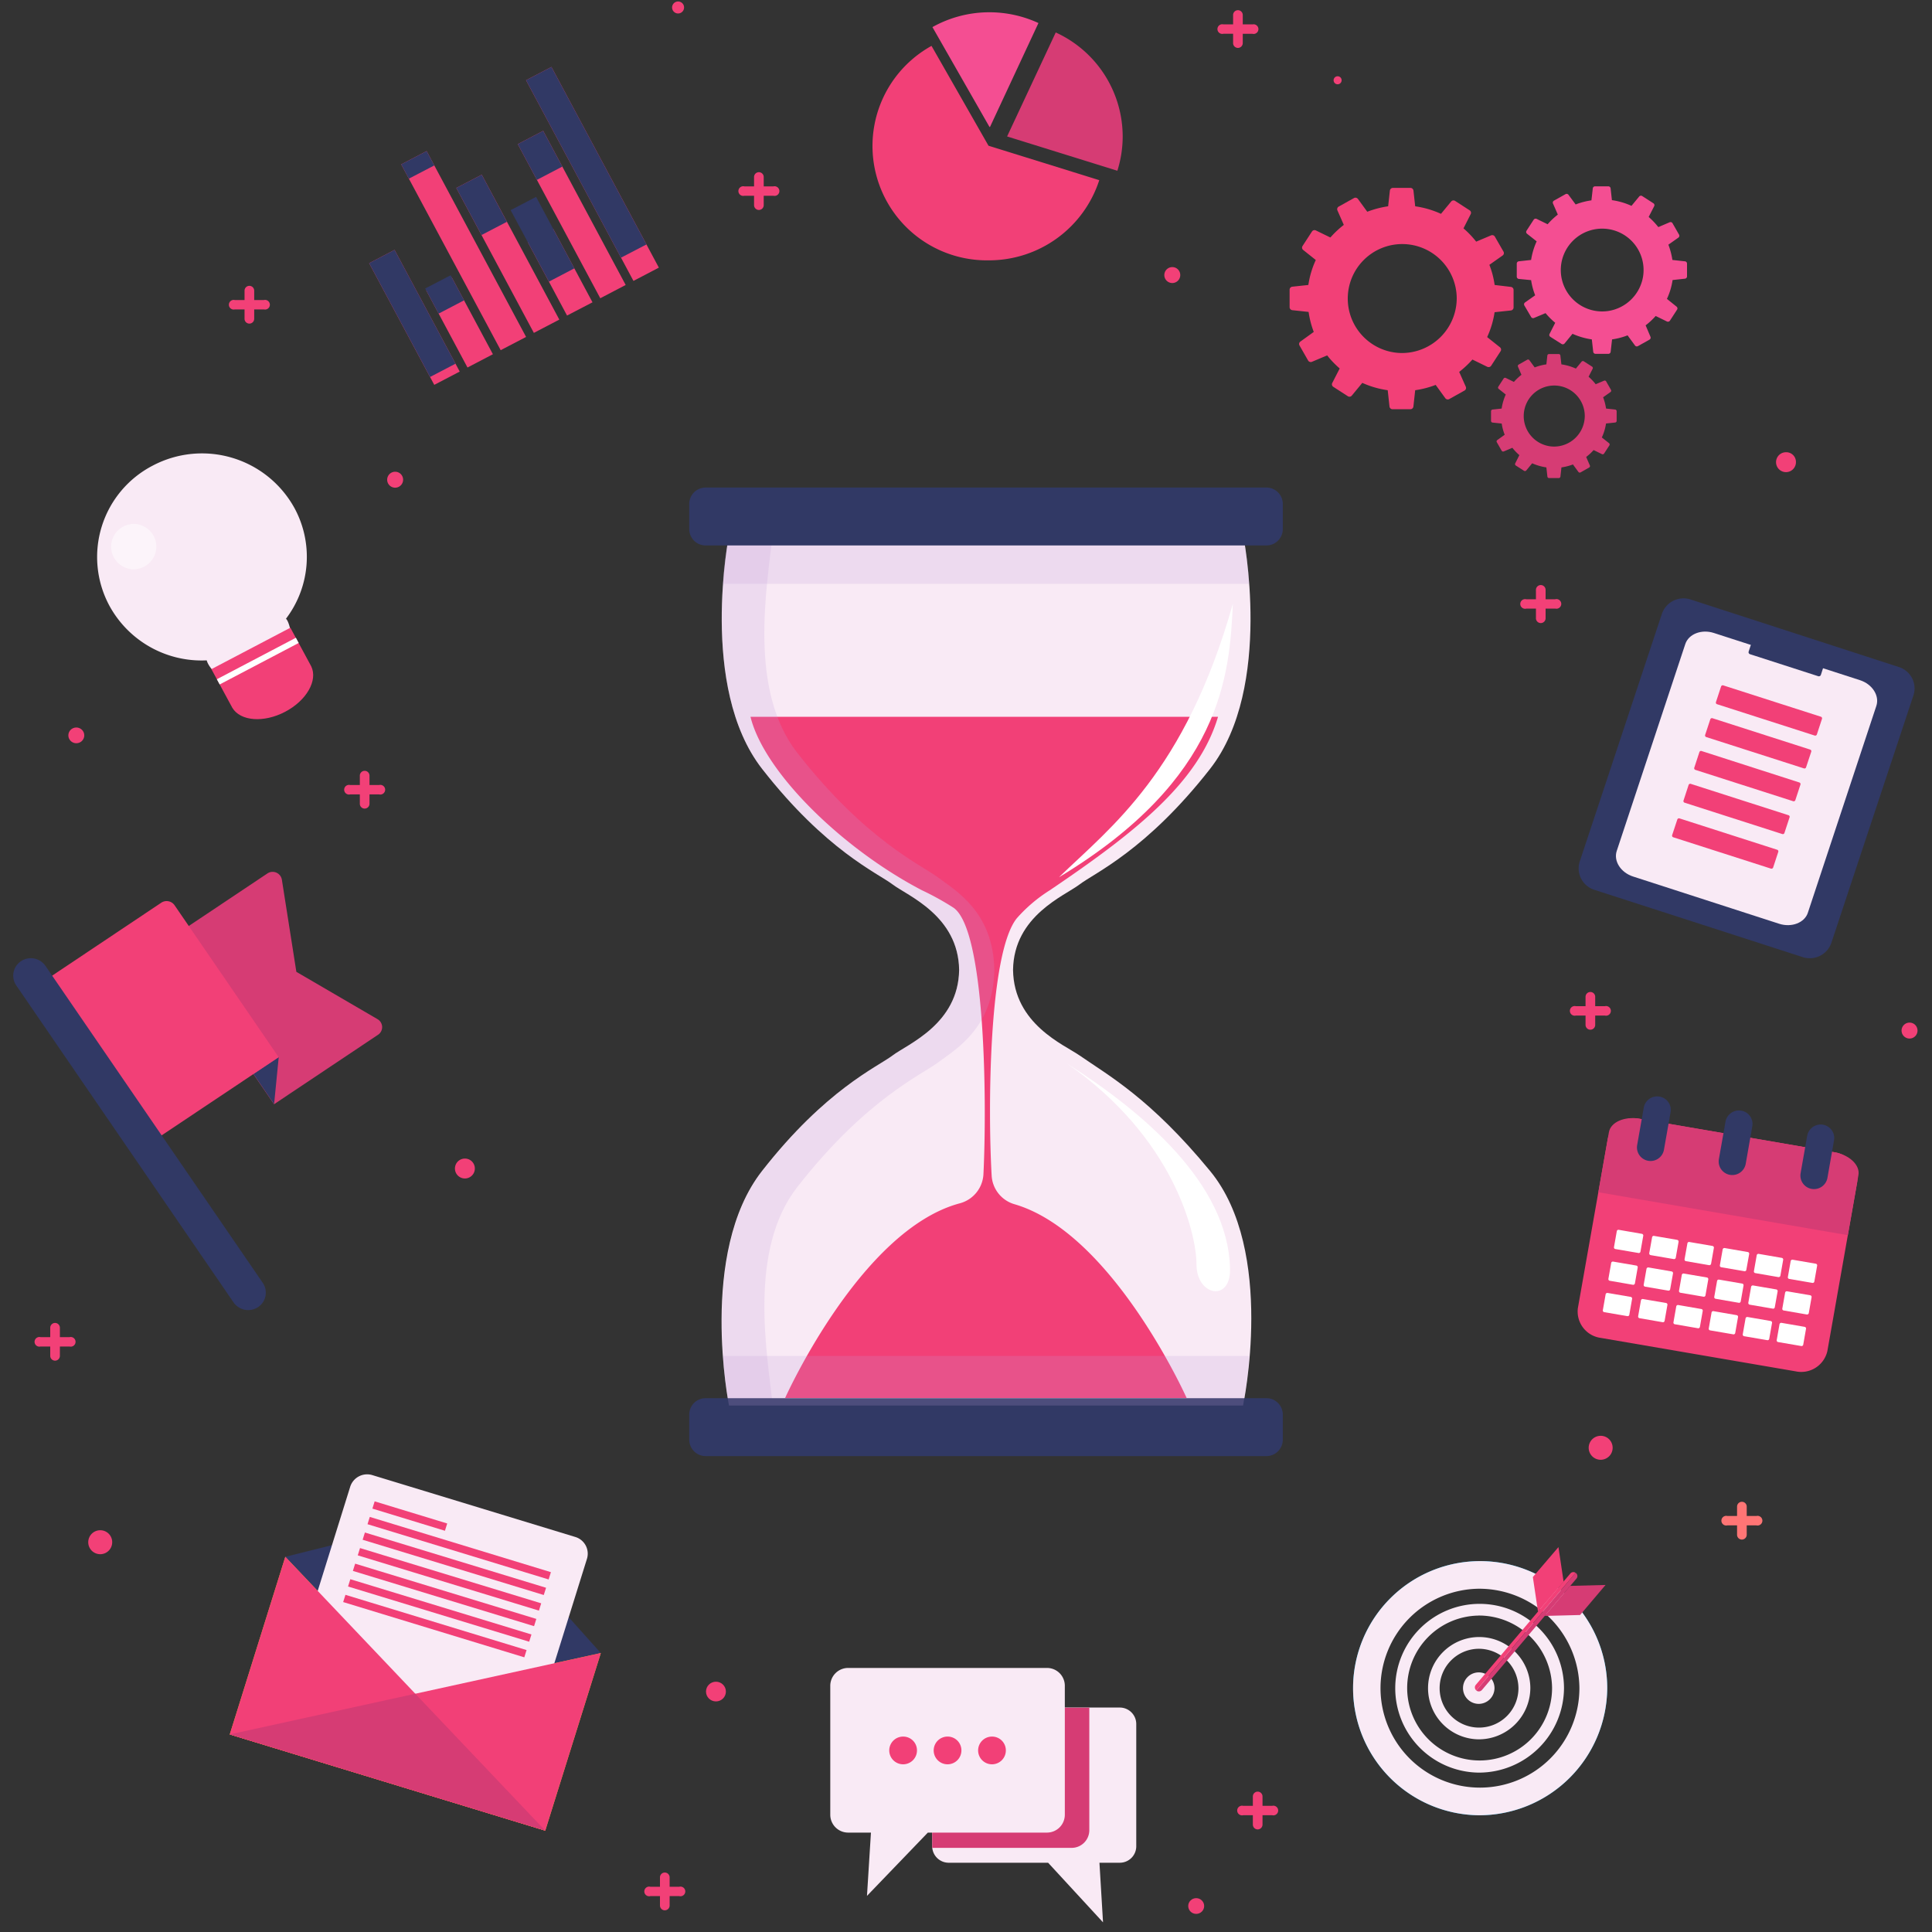 <svg xmlns="http://www.w3.org/2000/svg" viewBox="0 0 400 400"><rect x="0" y="0" width="400" height="400" fill="#333333" stroke="none"/><defs><style>.cls-1{isolation:isolate;}.cls-2{fill:#f9eaf5;}.cls-3{fill:#f24077;}.cls-4{fill:#be9cd8;opacity:0.2;mix-blend-mode:multiply;}.cls-5{fill:#313965;}.cls-6{fill:#fff;}.cls-7{fill:#f5b800;}.cls-8{fill:#ef9a00;}.cls-9{fill:#d9d1c2;}.cls-10{fill:#d63c74;}.cls-11{opacity:0.49;}.cls-12{fill:#f44e92;}.cls-13{fill:#00aeea;}.cls-14{fill:#ff7575;}</style></defs><title>ongoing-task</title><g class="cls-1"><g id="Layer_1" data-name="Layer 1"><path class="cls-2" d="M184.79,218.53c3.11-2.36,13.63-6.48,13.79-17.72-.16-11.24-10.68-15.35-13.79-17.71s-13.8-7-27-23.91-6.82-48.54-6.82-48.54H257.36s6.4,31.63-6.83,48.54-23.9,21.54-27,23.91-13.63,6.47-13.79,17.71c.16,11.24,10.59,15.49,13.79,17.72,5.9,4.1,14.62,8.84,27,23.9C264.19,259,257.36,291,257.36,291H150.94s-6.4-31.63,6.82-48.55S181.66,220.9,184.79,218.53Z"/><path class="cls-3" d="M210,249.31a6.55,6.55,0,0,1-4.69-5.93c-.8-14-.59-46,5.19-53.24a31.23,31.23,0,0,1,6.85-5.82c17.59-11.91,30.78-22.26,34.83-35.92h-96.8c2.84,11.58,19.18,27.42,35.5,35.92a57,57,0,0,1,6.54,3.62c6.63,4.61,6.92,40.18,6.19,55.19a6.59,6.59,0,0,1-4.88,6c-20.59,5.49-36.18,40.31-36.18,40.31h83.13S230.37,255.22,210,249.31Z"/><path class="cls-4" d="M184.79,218.53c3.11-2.36,13.63-6.48,13.79-17.72-.16-11.24-10.68-15.35-13.79-17.71s-13.8-7-27-23.91-6.82-48.54-6.82-48.54h9c-1.18,11-5.09,32.18,5.12,45.24,14.28,18.27,25.79,23.24,29.17,25.81s11.43,7,11.6,19.12c-.17,12.12-8.24,16.57-11.6,19.12s-14.89,7.53-29.17,25.8C154.89,258.8,158.8,280,160,291h-9s-6.4-31.63,6.82-48.55S181.66,220.9,184.79,218.53Z"/><path class="cls-5" d="M265.59,298.09a3.4,3.4,0,0,1-3.41,3.38H146.11a3.4,3.4,0,0,1-3.41-3.38v-5.24a3.39,3.39,0,0,1,3.41-3.37H262.18a3.39,3.39,0,0,1,3.41,3.37Z"/><path class="cls-4" d="M258.63,120.88h-109a89.58,89.58,0,0,1,1.28-10.23H257.36A91.23,91.23,0,0,1,258.63,120.88Z"/><path class="cls-4" d="M149.66,280.74h109A91.23,91.23,0,0,1,257.36,291H150.93A91.23,91.23,0,0,1,149.66,280.74Z"/><path class="cls-5" d="M265.59,109.56a3.39,3.39,0,0,1-3.41,3.37H146.11a3.39,3.39,0,0,1-3.41-3.37v-5.24a3.4,3.4,0,0,1,3.41-3.38H262.18a3.4,3.4,0,0,1,3.41,3.38Z"/><path class="cls-6" d="M255.25,125c-.66,14.75-2.2,36.23-36,56.62C230,171.21,245.36,159.93,255.25,125Z"/><path class="cls-6" d="M220.87,220.17c15.47,9.83,33.43,24.76,33.79,42.5.18,7-6.94,5.62-6.94-.88S242.92,235.45,220.87,220.17Z"/><polygon class="cls-5" points="124.39 342.25 97.88 312.62 59.07 322.32 47.57 359.09 112.89 379.01 124.39 342.25"/><polygon class="cls-7" points="59.07 322.32 47.57 359.09 112.89 379.01 59.07 322.32"/><polygon class="cls-7" points="124.39 342.25 47.57 359.09 112.89 379.01 124.39 342.25"/><polygon class="cls-8" points="85.98 350.67 47.57 359.09 112.89 379.01 85.98 350.67"/><polygon class="cls-9" points="92.12 316.93 77.1 312.34 77.57 310.84 92.59 315.42 92.12 316.93"/><polygon class="cls-9" points="113.59 327.01 76.09 315.57 76.56 314.06 114.06 325.5 113.59 327.01"/><polygon class="cls-9" points="112.58 330.23 75.08 318.79 75.55 317.29 113.06 328.73 112.58 330.23"/><polygon class="cls-9" points="111.58 333.46 74.07 322.02 74.54 320.51 112.05 331.95 111.58 333.46"/><polygon class="cls-9" points="110.57 336.68 73.06 325.24 73.53 323.74 111.04 335.18 110.57 336.68"/><polygon class="cls-9" points="109.56 339.9 72.06 328.47 72.53 326.96 110.03 338.4 109.56 339.9"/><polygon class="cls-9" points="108.55 343.13 71.05 331.69 71.52 330.19 109.02 341.63 108.55 343.13"/><path class="cls-2" d="M109.51,361.2l-49-14.94,12-38.46a3.68,3.68,0,0,1,4.59-2.39l42,12.8a3.61,3.61,0,0,1,2.42,4.54Z"/><polygon class="cls-3" points="59.07 322.32 47.57 359.09 112.89 379.01 59.07 322.32"/><polygon class="cls-3" points="124.39 342.25 47.57 359.09 112.89 379.01 124.39 342.25"/><polygon class="cls-10" points="85.98 350.67 47.57 359.09 112.89 379.01 85.98 350.67"/><polygon class="cls-3" points="92.12 316.93 77.1 312.34 77.57 310.84 92.59 315.42 92.12 316.93"/><polygon class="cls-3" points="113.59 327.01 76.09 315.57 76.56 314.06 114.06 325.5 113.59 327.01"/><polygon class="cls-3" points="112.58 330.23 75.08 318.79 75.55 317.29 113.06 328.73 112.58 330.23"/><polygon class="cls-3" points="111.58 333.46 74.07 322.02 74.54 320.51 112.05 331.95 111.58 333.46"/><polygon class="cls-3" points="110.57 336.68 73.06 325.24 73.53 323.74 111.04 335.18 110.57 336.68"/><polygon class="cls-3" points="109.56 339.9 72.06 328.47 72.53 326.96 110.03 338.4 109.56 339.9"/><polygon class="cls-3" points="108.55 343.13 71.05 331.69 71.52 330.19 109.02 341.63 108.55 343.13"/><path class="cls-5" d="M373.23,198.16l-43.16-13.94a4.65,4.65,0,0,1-3-5.86l17-51.25a4.73,4.73,0,0,1,5.93-3l43.16,14a4.64,4.64,0,0,1,3,5.85l-17,51.26A4.72,4.72,0,0,1,373.23,198.16Z"/><path class="cls-2" d="M368.37,191.26l-30.24-9.78c-2.57-.82-4.1-3.21-3.4-5.31l14.19-42.82c.69-2.09,3.36-3.13,5.92-2.3l30.24,9.77c2.57.83,4.09,3.22,3.4,5.32L374.29,189C373.6,191.05,370.93,192.08,368.37,191.26Z"/><path class="cls-5" d="M376.44,140l-14.13-4.56a.43.43,0,0,1-.27-.54l1.29-3.91a.44.44,0,0,1,.55-.27L378,135.26a.41.41,0,0,1,.27.53L377,139.7A.44.44,0,0,1,376.44,140Z"/><path class="cls-3" d="M375.72,152.29,355.5,145.8a.34.34,0,0,1-.23-.44l1.06-3.23a.36.36,0,0,1,.45-.23L377,148.39a.35.35,0,0,1,.22.45l-1.06,3.23A.36.36,0,0,1,375.72,152.29Z"/><path class="cls-3" d="M373.49,159.09l-20.23-6.49a.35.35,0,0,1-.23-.44l1.07-3.24a.36.36,0,0,1,.45-.22l20.22,6.49a.35.35,0,0,1,.23.44l-1.07,3.23A.35.35,0,0,1,373.49,159.09Z"/><path class="cls-3" d="M371.25,165.88,351,159.39a.35.35,0,0,1-.22-.44l1.06-3.23a.35.35,0,0,1,.45-.23L372.53,162a.35.35,0,0,1,.23.45l-1.06,3.23A.36.36,0,0,1,371.25,165.88Z"/><path class="cls-3" d="M369,172.68l-20.22-6.49a.35.35,0,0,1-.23-.44l1.06-3.24a.36.36,0,0,1,.45-.22l20.23,6.49a.34.34,0,0,1,.22.44l-1.06,3.23A.35.35,0,0,1,369,172.68Z"/><path class="cls-3" d="M366.66,179.84l-20.23-6.49a.36.36,0,0,1-.23-.45l1.07-3.23a.36.36,0,0,1,.45-.23l20.22,6.49a.35.35,0,0,1,.23.45l-1.06,3.23A.37.37,0,0,1,366.66,179.84Z"/><path class="cls-3" d="M384.52,244.71l-6.18,35a5.55,5.55,0,0,1-6.58,4.21L331.44,277a5.51,5.51,0,0,1-4.76-6.16l6.18-35a5.55,5.55,0,0,1,6.58-4.21l40.32,6.93A5.51,5.51,0,0,1,384.52,244.71Z"/><path class="cls-10" d="M384.77,243.29l-2.19,12.44-51.66-8.89,2.19-12.44c.37-2.07,3.2-3.32,6.33-2.78l40.32,6.93C382.89,239.09,385.14,241.21,384.77,243.29Z"/><path class="cls-6" d="M339.23,259.42l-4.79-.82a.34.34,0,0,1-.28-.4l.58-3.3a.35.35,0,0,1,.4-.28l4.79.83a.35.35,0,0,1,.29.4l-.58,3.29A.35.35,0,0,1,339.23,259.42Z"/><path class="cls-6" d="M346.54,260.68l-4.79-.82a.36.36,0,0,1-.29-.4l.59-3.3a.34.34,0,0,1,.4-.28l4.79.82a.36.36,0,0,1,.29.4l-.58,3.3A.36.36,0,0,1,346.54,260.68Z"/><path class="cls-6" d="M353.85,261.94l-4.79-.83a.35.35,0,0,1-.29-.4l.59-3.29a.34.34,0,0,1,.4-.28l4.79.82a.35.35,0,0,1,.29.4l-.58,3.3A.37.37,0,0,1,353.85,261.94Z"/><path class="cls-6" d="M361.16,263.19l-4.79-.82a.35.35,0,0,1-.29-.4l.58-3.3a.37.37,0,0,1,.41-.28l4.79.83a.35.35,0,0,1,.29.4l-.59,3.29A.34.34,0,0,1,361.16,263.19Z"/><path class="cls-6" d="M368.2,264.41l-4.79-.83a.34.34,0,0,1-.28-.4l.58-3.29a.35.35,0,0,1,.4-.29l4.79.83a.35.35,0,0,1,.29.4l-.58,3.29A.37.37,0,0,1,368.2,264.41Z"/><path class="cls-6" d="M375.23,265.61l-4.79-.82a.34.34,0,0,1-.28-.4l.58-3.3a.36.36,0,0,1,.41-.28l4.79.83a.34.34,0,0,1,.28.4l-.58,3.29A.35.35,0,0,1,375.23,265.61Z"/><path class="cls-6" d="M338.08,266l-4.79-.83a.35.35,0,0,1-.29-.4l.58-3.29a.35.35,0,0,1,.41-.28l4.79.82a.35.35,0,0,1,.29.4l-.58,3.3A.37.37,0,0,1,338.08,266Z"/><path class="cls-6" d="M345.39,267.21l-4.79-.82a.35.35,0,0,1-.29-.4l.58-3.29a.37.37,0,0,1,.41-.29l4.79.83a.35.35,0,0,1,.29.4l-.59,3.29A.34.34,0,0,1,345.39,267.21Z"/><path class="cls-6" d="M352.7,268.47l-4.79-.82a.36.36,0,0,1-.29-.4l.58-3.3a.36.36,0,0,1,.41-.28l4.79.82a.35.35,0,0,1,.28.4l-.58,3.3A.34.34,0,0,1,352.7,268.47Z"/><path class="cls-6" d="M360,269.73l-4.79-.83a.35.35,0,0,1-.29-.4l.58-3.29a.35.35,0,0,1,.41-.28l4.79.82a.34.34,0,0,1,.28.4l-.58,3.3A.35.35,0,0,1,360,269.73Z"/><path class="cls-6" d="M367.05,270.94l-4.79-.82a.36.36,0,0,1-.29-.4l.58-3.3a.36.36,0,0,1,.41-.28l4.79.82a.35.35,0,0,1,.29.4l-.59,3.3A.34.34,0,0,1,367.05,270.94Z"/><path class="cls-6" d="M374.08,272.15l-4.79-.83a.34.34,0,0,1-.28-.4l.58-3.29a.34.34,0,0,1,.4-.28l4.79.82a.35.35,0,0,1,.29.4l-.58,3.3A.37.37,0,0,1,374.08,272.15Z"/><path class="cls-6" d="M336.93,272.49l-4.79-.82a.35.35,0,0,1-.29-.4l.58-3.3a.36.36,0,0,1,.41-.28l4.79.82a.35.35,0,0,1,.28.4l-.58,3.3A.34.34,0,0,1,336.93,272.49Z"/><path class="cls-6" d="M344.24,273.75l-4.79-.83a.35.35,0,0,1-.29-.4l.58-3.29a.35.35,0,0,1,.41-.28l4.79.82a.34.34,0,0,1,.28.4l-.58,3.3A.35.35,0,0,1,344.24,273.75Z"/><path class="cls-6" d="M351.55,275l-4.8-.83a.34.34,0,0,1-.28-.4l.58-3.29a.36.36,0,0,1,.41-.29l4.79.83a.34.34,0,0,1,.28.4l-.58,3.29A.35.35,0,0,1,351.55,275Z"/><path class="cls-6" d="M358.85,276.26l-4.79-.82a.34.34,0,0,1-.28-.4l.58-3.3a.35.35,0,0,1,.4-.28l4.8.83a.34.34,0,0,1,.28.4l-.58,3.29A.35.35,0,0,1,358.85,276.26Z"/><path class="cls-6" d="M365.9,277.47l-4.79-.82a.35.35,0,0,1-.29-.4l.58-3.3a.36.36,0,0,1,.41-.28l4.79.83a.34.34,0,0,1,.28.4l-.58,3.29A.34.34,0,0,1,365.9,277.47Z"/><path class="cls-6" d="M372.93,278.68l-4.79-.82a.35.35,0,0,1-.29-.4l.58-3.3a.37.37,0,0,1,.41-.28l4.79.83a.35.35,0,0,1,.29.4l-.58,3.29A.35.35,0,0,1,372.93,278.68Z"/><path class="cls-5" d="M341.24,240.33h0a2.81,2.81,0,0,1-2.29-3.22l1.38-7.81a2.82,2.82,0,0,1,3.26-2.26h0a2.79,2.79,0,0,1,2.29,3.22l-1.38,7.8A2.82,2.82,0,0,1,341.24,240.33Z"/><path class="cls-5" d="M358.17,243.24h0a2.81,2.81,0,0,1-2.3-3.22l1.38-7.81a2.83,2.83,0,0,1,3.26-2.26h0a2.79,2.79,0,0,1,2.29,3.22l-1.37,7.8A2.83,2.83,0,0,1,358.17,243.24Z"/><path class="cls-5" d="M375.09,246.15h0a2.81,2.81,0,0,1-2.3-3.22l1.38-7.81a2.83,2.83,0,0,1,3.26-2.26h0a2.79,2.79,0,0,1,2.29,3.22l-1.37,7.8A2.83,2.83,0,0,1,375.09,246.15Z"/><polygon class="cls-3" points="95.18 76.93 89.91 79.68 76.43 54.49 81.69 51.74 95.18 76.93"/><polygon class="cls-5" points="94.31 75.3 89.04 78.05 76.43 54.49 81.69 51.74 94.31 75.3"/><polygon class="cls-3" points="102.05 73.34 96.79 76.09 88.25 60.13 93.51 57.39 102.05 73.34"/><polygon class="cls-3" points="108.92 69.76 103.66 72.5 83.07 34.03 88.33 31.28 108.92 69.76"/><polygon class="cls-3" points="115.8 66.17 110.53 68.92 94.47 38.91 99.74 36.17 115.8 66.17"/><polygon class="cls-3" points="122.67 62.59 117.4 65.33 109.27 50.13 114.53 47.38 122.67 62.59"/><polygon class="cls-3" points="129.54 59 124.28 61.75 107.2 29.84 112.46 27.09 129.54 59"/><polygon class="cls-3" points="136.41 55.41 131.15 58.16 108.91 16.61 114.17 13.86 136.41 55.41"/><polygon class="cls-5" points="96.08 62.18 90.81 64.93 88.03 59.73 93.3 56.99 96.08 62.18"/><polygon class="cls-5" points="89.92 34.25 84.65 36.99 83.07 34.03 88.33 31.28 89.92 34.25"/><polygon class="cls-5" points="104.95 45.92 99.69 48.66 94.47 38.91 99.74 36.17 104.95 45.92"/><polygon class="cls-5" points="118.91 55.56 113.65 58.31 105.72 43.51 110.99 40.76 118.91 55.56"/><polygon class="cls-5" points="116.42 34.49 111.16 37.24 107.2 29.84 112.46 27.09 116.42 34.49"/><polygon class="cls-5" points="133.84 50.61 128.57 53.35 108.91 16.61 114.17 13.86 133.84 50.61"/><path class="cls-2" d="M61,105.25a21.85,21.85,0,0,0-29.36-8.86,21.3,21.3,0,0,0-9,29,21.74,21.74,0,0,0,20.16,11.33c.81,3.15,9.35,9.46,14.29,6.87s3.58-14.14,2.12-15.49A21.18,21.18,0,0,0,61,105.25Z"/><path class="cls-3" d="M43.77,138.54l4.33,8h0c1.66,2.77,6.49,3.16,10.93.83s6.81-6.5,5.41-9.41h0l-4.32-8Z"/><polygon class="cls-6" points="61.84 133.12 45.48 141.71 44.9 140.63 61.26 132.04 61.84 133.12"/><g class="cls-11"><path class="cls-6" d="M29,108.68a4.68,4.68,0,0,1-.36,9.07,3.82,3.82,0,0,1-2.27-.09,4.68,4.68,0,0,1,.36-9.07A3.82,3.82,0,0,1,29,108.68Z"/></g><path class="cls-10" d="M78.25,214.25,56.74,228.62,33.85,195.21l21.51-14.37a1.94,1.94,0,0,1,3,1.3l3,19.07L78.15,211A1.9,1.9,0,0,1,78.25,214.25Z"/><polygon class="cls-5" points="57.71 218.84 52.47 222.34 56.75 228.59 57.71 218.84"/><path class="cls-3" d="M57.7,218.88,33.2,235.24,10.54,202.17l22.89-15.3a2,2,0,0,1,2.69.52Z"/><path class="cls-5" d="M53.42,270.63h0a3.69,3.69,0,0,1-5.08-1L3.35,204a3.59,3.59,0,0,1,1-5h0a3.68,3.68,0,0,1,5.08,1l45,65.64A3.59,3.59,0,0,1,53.42,270.63Z"/><path class="cls-3" d="M312.81,59.4,309.45,59a18.28,18.28,0,0,0-1.09-4.17l2.74-1.93a.61.61,0,0,0,.18-.81L309.5,49a.63.63,0,0,0-.79-.27l-3.08,1.3A19.62,19.62,0,0,0,303,47.28l1.49-2.94a.61.61,0,0,0-.22-.8l-3-1.94a.62.62,0,0,0-.83.13l-2.1,2.54A19.59,19.59,0,0,0,293,42.71l-.36-3.26a.64.64,0,0,0-.63-.55h-3.62a.64.64,0,0,0-.63.55l-.36,3.26a20,20,0,0,0-4.32,1.13l-1.94-2.66a.64.64,0,0,0-.82-.17l-3.15,1.76a.62.62,0,0,0-.27.79l1.32,3a20.22,20.22,0,0,0-2.78,2.61l-3-1.46a.63.63,0,0,0-.81.22l-1.95,3a.61.61,0,0,0,.13.82l2.61,2.08A18.89,18.89,0,0,0,270.88,59l-3.35.36A.63.63,0,0,0,267,60V63.6a.63.63,0,0,0,.56.62l3.37.36A19.15,19.15,0,0,0,272,68.72l-2.77,2a.61.61,0,0,0-.18.81l1.78,3.11a.63.63,0,0,0,.79.27l3.15-1.33a20.18,20.18,0,0,0,2.6,2.71l-1.54,3a.61.61,0,0,0,.22.8l3,1.94a.62.62,0,0,0,.83-.13l2.17-2.63a19.33,19.33,0,0,0,5.26,1.52l.37,3.38a.64.64,0,0,0,.63.56H292a.64.64,0,0,0,.63-.56l.37-3.38a19.43,19.43,0,0,0,4.24-1.1l2,2.76a.64.64,0,0,0,.82.17l3.15-1.76a.62.62,0,0,0,.27-.79L302.11,77a20.77,20.77,0,0,0,2.74-2.56l3.07,1.5a.63.63,0,0,0,.81-.22l1.95-3a.61.61,0,0,0-.13-.82l-2.65-2.11a19.07,19.07,0,0,0,1.54-5.15l3.37-.36a.63.63,0,0,0,.56-.62V60A.63.63,0,0,0,312.81,59.4ZM290.17,73.09A11.28,11.28,0,1,1,301.6,61.81,11.36,11.36,0,0,1,290.17,73.09Z"/><path class="cls-12" d="M348.79,54.1l-2.54-.28a14.7,14.7,0,0,0-.83-3.16l2.07-1.46a.47.47,0,0,0,.14-.62l-1.35-2.36a.47.47,0,0,0-.6-.2l-2.34,1a15.18,15.18,0,0,0-2-2.1l1.14-2.23a.46.46,0,0,0-.17-.61L340,40.59a.48.48,0,0,0-.63.1l-1.59,1.93a14.56,14.56,0,0,0-4.05-1.18L333.46,39a.47.47,0,0,0-.47-.42h-2.75a.47.47,0,0,0-.47.42l-.28,2.48a14.83,14.83,0,0,0-3.27.85l-1.48-2a.48.48,0,0,0-.62-.13l-2.39,1.34a.47.47,0,0,0-.2.6l1,2.29a14.68,14.68,0,0,0-2.11,2l-2.27-1.11a.49.49,0,0,0-.62.17l-1.48,2.28a.47.47,0,0,0,.1.62l2,1.58A14.49,14.49,0,0,0,317,53.82l-2.54.28a.48.48,0,0,0-.43.47v2.71a.48.48,0,0,0,.43.47L317,58a14.39,14.39,0,0,0,.84,3.14l-2.1,1.48a.47.47,0,0,0-.14.62L317,65.63a.47.47,0,0,0,.6.2l2.39-1a15.27,15.27,0,0,0,2,2l-1.17,2.3a.46.46,0,0,0,.17.61l2.31,1.47a.48.48,0,0,0,.63-.1l1.64-2a14.92,14.92,0,0,0,4,1.16l.29,2.57a.48.48,0,0,0,.47.42H333a.48.48,0,0,0,.47-.42l.29-2.57a14.44,14.44,0,0,0,3.21-.84l1.53,2.09a.47.47,0,0,0,.62.14l2.39-1.34a.47.47,0,0,0,.2-.6l-1-2.36a14.71,14.71,0,0,0,2.08-1.94l2.33,1.14a.49.49,0,0,0,.62-.17l1.48-2.28a.46.46,0,0,0-.1-.62l-2-1.61a14,14,0,0,0,1.17-3.9l2.56-.28a.48.48,0,0,0,.43-.47V54.57A.48.48,0,0,0,348.79,54.1ZM333.08,64.37a8.57,8.57,0,1,1,7.08-7A8.63,8.63,0,0,1,333.08,64.37Z"/><path class="cls-10" d="M334.4,84.79l-1.88-.2a11.5,11.5,0,0,0-.61-2.34l1.53-1.08a.35.35,0,0,0,.1-.45l-1-1.75a.34.34,0,0,0-.44-.15l-1.73.73A10.76,10.76,0,0,0,328.9,78l.84-1.65a.35.35,0,0,0-.12-.45l-1.71-1.09a.35.35,0,0,0-.46.07l-1.18,1.43a11.09,11.09,0,0,0-3-.87l-.21-1.83a.35.35,0,0,0-.35-.31h-2a.35.35,0,0,0-.35.31l-.2,1.83a10.9,10.9,0,0,0-2.42.63l-1.09-1.49a.35.35,0,0,0-.46-.1l-1.76,1a.34.34,0,0,0-.15.44L315,77.6a10.86,10.86,0,0,0-1.56,1.47l-1.68-.82a.35.35,0,0,0-.45.12l-1.1,1.69a.34.34,0,0,0,.08.46l1.46,1.16a11,11,0,0,0-.85,2.91l-1.88.2a.36.36,0,0,0-.32.35v2a.36.36,0,0,0,.32.35l1.89.2a10.58,10.58,0,0,0,.62,2.32L310,91.11a.33.33,0,0,0-.1.45l1,1.75a.36.36,0,0,0,.45.15l1.77-.75a10.43,10.43,0,0,0,1.45,1.52l-.86,1.7a.35.35,0,0,0,.12.45l1.7,1.09a.36.36,0,0,0,.47-.07l1.22-1.48a11.19,11.19,0,0,0,2.94.85l.21,1.9a.35.35,0,0,0,.35.31h2a.35.35,0,0,0,.35-.31l.21-1.9a11.09,11.09,0,0,0,2.38-.61l1.13,1.54a.35.35,0,0,0,.46.1l1.76-1a.34.34,0,0,0,.15-.44l-.76-1.75a11,11,0,0,0,1.54-1.43l1.72.84a.35.35,0,0,0,.45-.12l1.1-1.69a.36.36,0,0,0-.08-.46l-1.49-1.18a10.41,10.41,0,0,0,.87-2.89l1.89-.2a.35.35,0,0,0,.31-.35v-2A.35.35,0,0,0,334.4,84.79Zm-12.69,7.67a6.32,6.32,0,1,1,6.4-6.32A6.37,6.37,0,0,1,321.71,92.46Z"/><path class="cls-3" d="M204.66,30.17,192.86,9.5a23.68,23.68,0,0,0,11.8,44.4,24,24,0,0,0,22.93-16.6Z"/><path class="cls-12" d="M204.86,2.54a24.15,24.15,0,0,0-11.81,3.07l11.81,20.67.11,0L215,4.77A24.29,24.29,0,0,0,204.86,2.54Z"/><path class="cls-10" d="M232.44,28.22a23.71,23.71,0,0,0-13.86-21.5L208.51,28.25l22.83,7.1A23.63,23.63,0,0,0,232.44,28.22Z"/><path class="cls-2" d="M193,382.2a3.42,3.42,0,0,0,3.37,3.46H217L228.37,398l-.74-12.34h4.25a3.41,3.41,0,0,0,3.37-3.46V357a3.41,3.41,0,0,0-3.37-3.47H196.41A3.42,3.42,0,0,0,193,357Z"/><path class="cls-10" d="M193,357.24v25.34h28.81a3.66,3.66,0,0,0,3.72-3.62V353.62s0,0,0-.06h-28.8A3.7,3.7,0,0,0,193,357.24Z"/><path class="cls-2" d="M220.46,375.75a3.7,3.7,0,0,1-3.72,3.67H192.1l-12.6,13.1.82-13.1h-4.7a3.7,3.7,0,0,1-3.72-3.67V349a3.7,3.7,0,0,1,3.72-3.67h41.12a3.69,3.69,0,0,1,3.72,3.67Z"/><path class="cls-3" d="M189.85,362.37a2.87,2.87,0,1,1-2.87-2.83A2.85,2.85,0,0,1,189.85,362.37Z"/><path class="cls-3" d="M199.05,362.37a2.87,2.87,0,1,1-2.86-2.83A2.85,2.85,0,0,1,199.05,362.37Z"/><path class="cls-3" d="M208.25,362.37a2.87,2.87,0,1,1-2.86-2.83A2.85,2.85,0,0,1,208.25,362.37Z"/><path class="cls-13" d="M306.12,375.83a26.31,26.31,0,1,1,26.64-26.31A26.51,26.51,0,0,1,306.12,375.83Zm0-47.76a21.45,21.45,0,1,0,21.72,21.45A21.62,21.62,0,0,0,306.12,328.07Z"/><path class="cls-2" d="M306.12,375.83a26.31,26.31,0,1,1,26.64-26.31A26.51,26.51,0,0,1,306.12,375.83Zm0-46.9A20.59,20.59,0,1,0,327,349.52,20.75,20.75,0,0,0,306.12,328.93Z"/><path class="cls-2" d="M306.12,367a17.47,17.47,0,1,1,17.69-17.47A17.61,17.61,0,0,1,306.12,367Zm0-32.51a15,15,0,1,0,15.22,15A15.15,15.15,0,0,0,306.12,334.48Z"/><path class="cls-2" d="M306.12,360.11a10.59,10.59,0,1,1,10.72-10.59A10.67,10.67,0,0,1,306.12,360.11Zm0-18.75a8.16,8.16,0,1,0,8.26,8.16A8.22,8.22,0,0,0,306.12,341.36Z"/><path class="cls-2" d="M306.12,352.77a3.26,3.26,0,1,1,3.3-3.25A3.28,3.28,0,0,1,306.12,352.77Z"/><path class="cls-3" d="M325.13,325.77l-19.58,23.06a.81.81,0,0,0,.1,1.15l20.56-24.35A.82.82,0,0,0,325.13,325.77Z"/><path class="cls-10" d="M326.21,325.63,305.65,350a.84.84,0,0,0,1.16-.1l19.58-23.07a.8.8,0,0,0-.1-1.14Z"/><polygon class="cls-3" points="323.73 327.48 318.43 333.68 317.36 326.51 322.66 320.31 323.73 327.48"/><polygon class="cls-10" points="325.08 328.34 319.81 334.56 327.14 334.37 332.41 328.15 325.08 328.34"/><path class="cls-3" d="M244.36,56.93a1.65,1.65,0,1,1-1.65-1.63A1.64,1.64,0,0,1,244.36,56.93Z"/><path class="cls-3" d="M277.77,16.6a.83.83,0,1,1-.82-.81A.82.82,0,0,1,277.77,16.6Z"/><path class="cls-3" d="M141.63,1.53A1.24,1.24,0,1,1,140.39.31,1.23,1.23,0,0,1,141.63,1.53Z"/><path class="cls-3" d="M83.46,99.3a1.65,1.65,0,1,1-1.65-1.63A1.64,1.64,0,0,1,83.46,99.3Z"/><path class="cls-3" d="M98.31,241.87a2.06,2.06,0,1,1-2.06-2A2.05,2.05,0,0,1,98.31,241.87Z"/><ellipse class="cls-3" cx="15.8" cy="152.25" rx="1.65" ry="1.63"/><ellipse class="cls-3" cx="148.23" cy="350.22" rx="2.06" ry="2.04"/><path class="cls-3" d="M23.23,319.26a2.48,2.48,0,1,1-2.48-2.44A2.47,2.47,0,0,1,23.23,319.26Z"/><path class="cls-3" d="M333.88,299.71a2.48,2.48,0,1,1-2.48-2.44A2.47,2.47,0,0,1,333.88,299.71Z"/><ellipse class="cls-3" cx="247.66" cy="394.62" rx="1.65" ry="1.63"/><path class="cls-3" d="M397,213.35a1.65,1.65,0,1,1-1.65-1.63A1.64,1.64,0,0,1,397,213.35Z"/><path class="cls-3" d="M371.83,95.63a2.06,2.06,0,1,1-2.06-2A2,2,0,0,1,371.83,95.63Z"/><path class="cls-3" d="M160.12,38.59h-2V36.65a1,1,0,0,0-2,0v1.94h-2a1,1,0,1,0,0,1.94h2v1.94a1,1,0,0,0,2,0V40.53h2a1,1,0,1,0,0-1.94Z"/><path class="cls-3" d="M259.3,5.05h-2V3.11a1,1,0,0,0-2,0V5.05h-2a1,1,0,1,0,0,1.94h2V8.92a1,1,0,0,0,2,0V7h2a1,1,0,1,0,0-1.94Z"/><path class="cls-3" d="M322,124.07h-2v-1.94a1,1,0,0,0-2,0v1.94h-2a1,1,0,1,0,0,1.94h2V128a1,1,0,0,0,2,0V126h2a1,1,0,1,0,0-1.94Z"/><path class="cls-3" d="M332.27,208.32h-2v-1.94a1,1,0,0,0-2,0v1.94h-2a1,1,0,1,0,0,1.94h2v1.93a1,1,0,0,0,2,0v-1.93h2a1,1,0,1,0,0-1.94Z"/><path class="cls-14" d="M363.64,313.87h-2v-1.94a1,1,0,0,0-2,0v1.94h-2a1,1,0,1,0,0,1.94h2v1.94a1,1,0,0,0,2,0v-1.94h2a1,1,0,1,0,0-1.94Z"/><path class="cls-3" d="M263.39,373.88h-2v-1.94a1,1,0,0,0-2,0v1.94h-2a1,1,0,1,0,0,1.94h2v1.94a1,1,0,0,0,2,0v-1.94h2a1,1,0,1,0,0-1.94Z"/><path class="cls-3" d="M140.64,390.63h-2v-1.94a1,1,0,0,0-2,0v1.94h-2a1,1,0,1,0,0,1.94h2v1.94a1,1,0,0,0,2,0v-1.94h2a1,1,0,1,0,0-1.94Z"/><path class="cls-3" d="M14.4,276.84h-2V274.9a1,1,0,0,0-2,0v1.94h-2a1,1,0,1,0,0,1.94h2v1.93a1,1,0,0,0,2,0v-1.93h2a1,1,0,1,0,0-1.94Z"/><path class="cls-3" d="M78.5,162.53h-2v-1.94a1,1,0,0,0-2,0v1.94h-2a1,1,0,1,0,0,1.94h2v1.94a1,1,0,0,0,2,0v-1.94h2a1,1,0,1,0,0-1.94Z"/><path class="cls-3" d="M54.63,62.12h-2V60.18a1,1,0,0,0-2,0v1.94h-2a1,1,0,1,0,0,1.94h2V66a1,1,0,0,0,2,0V64.06h2a1,1,0,1,0,0-1.94Z"/></g></g></svg>